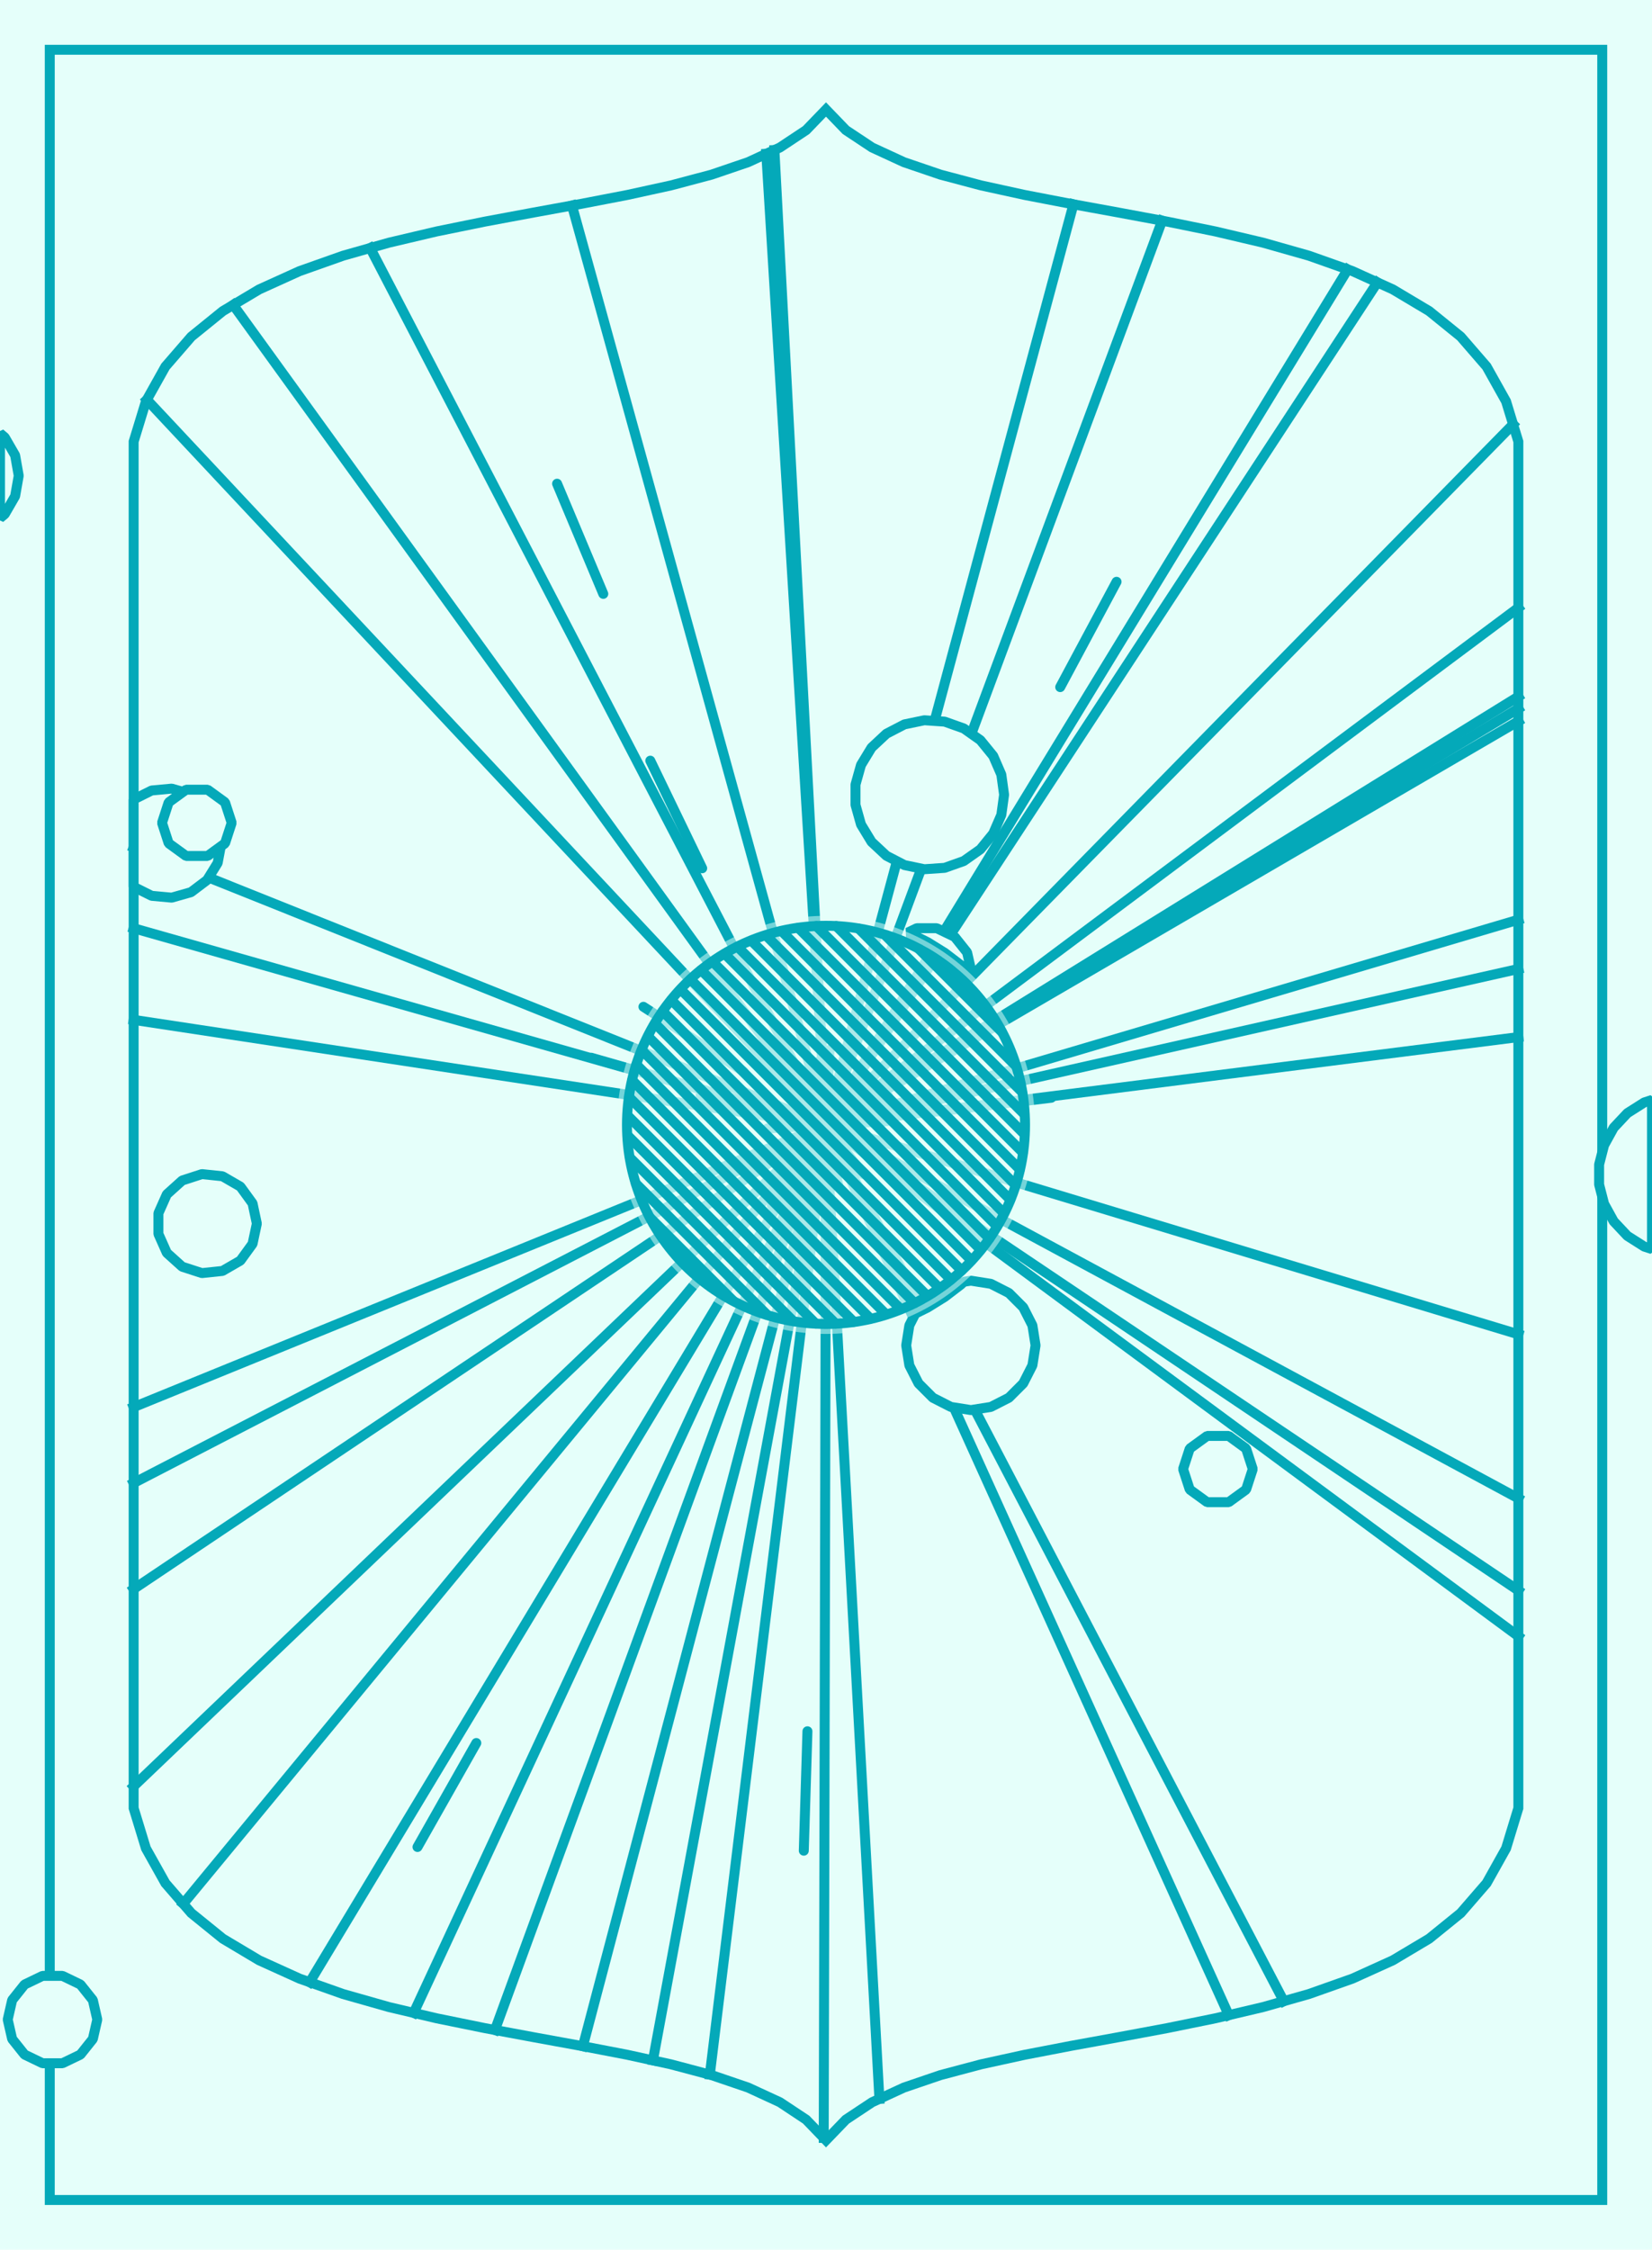 <?xml version="1.0"?>
<!DOCTYPE svg PUBLIC '-//W3C//DTD SVG 1.0//EN'
          'http://www.w3.org/TR/2001/REC-SVG-20010904/DTD/svg10.dtd'>
<svg xmlns:xlink="http://www.w3.org/1999/xlink" style="fill-opacity:1; color-rendering:auto; color-interpolation:auto; text-rendering:auto; stroke:black; stroke-linecap:square; stroke-miterlimit:10; shape-rendering:auto; stroke-opacity:1; fill:black; stroke-dasharray:none; font-weight:normal; stroke-width:1; font-family:'Dialog'; font-style:normal; stroke-linejoin:miter; font-size:12px; stroke-dashoffset:0; image-rendering:auto;" width="166" height="226" xmlns="http://www.w3.org/2000/svg"
><!--Generated by the Batik Graphics2D SVG Generator--><defs id="genericDefs"
  /><g
  ><g style="stroke-linecap:round; fill:rgb(229,255,250); stroke:rgb(229,255,250);"
    ><rect x="0" width="166" height="226" y="0" style="stroke:none;"
    /></g
    ><g style="stroke-linecap:round; fill:rgb(229,255,250); stroke:rgb(229,255,250);"
    ><path style="stroke:none;" d="M83 11 L81.003 13.071 L78.367 14.818 L75.171 16.292 L71.496 17.544 L67.422 18.625 L63.029 19.586 L58.398 20.478 L53.608 21.352 L48.74 22.259 L43.875 23.25 L39.092 24.376 L34.472 25.688 L30.095 27.237 L26.041 29.074 L22.391 31.25 L19.224 33.816 L16.621 36.823 L14.663 40.322 L13.429 44.364 L13.429 181.636 L14.663 185.678 L16.621 189.177 L19.224 192.184 L22.391 194.75 L26.041 196.926 L30.095 198.763 L34.472 200.312 L39.092 201.624 L43.875 202.75 L48.74 203.741 L53.608 204.648 L58.398 205.522 L63.029 206.414 L67.422 207.375 L71.496 208.456 L75.171 209.708 L78.367 211.182 L81.003 212.929 L83 215 L84.997 212.929 L87.633 211.182 L90.829 209.708 L94.504 208.456 L98.578 207.375 L102.971 206.414 L107.602 205.522 L112.392 204.648 L117.26 203.741 L122.125 202.75 L126.908 201.624 L131.528 200.312 L135.905 198.763 L139.959 196.926 L143.609 194.75 L146.776 192.184 L149.379 189.177 L151.337 185.678 L152.571 181.636 L152.571 44.364 L151.337 40.322 L149.379 36.823 L146.776 33.816 L143.609 31.25 L139.959 29.074 L135.905 27.237 L131.528 25.688 L126.908 24.376 L122.125 23.25 L117.26 22.259 L112.392 21.352 L107.602 20.478 L102.971 19.586 L98.578 18.625 L94.504 17.544 L90.829 16.292 L87.633 14.818 L84.997 13.071 Z"
      /><path d="M83 11 L81.003 13.071 L78.367 14.818 L75.171 16.292 L71.496 17.544 L67.422 18.625 L63.029 19.586 L58.398 20.478 L53.608 21.352 L48.74 22.259 L43.875 23.25 L39.092 24.376 L34.472 25.688 L30.095 27.237 L26.041 29.074 L22.391 31.25 L19.224 33.816 L16.621 36.823 L14.663 40.322 L13.429 44.364 L13.429 181.636 L14.663 185.678 L16.621 189.177 L19.224 192.184 L22.391 194.75 L26.041 196.926 L30.095 198.763 L34.472 200.312 L39.092 201.624 L43.875 202.75 L48.74 203.741 L53.608 204.648 L58.398 205.522 L63.029 206.414 L67.422 207.375 L71.496 208.456 L75.171 209.708 L78.367 211.182 L81.003 212.929 L83 215 L84.997 212.929 L87.633 211.182 L90.829 209.708 L94.504 208.456 L98.578 207.375 L102.971 206.414 L107.602 205.522 L112.392 204.648 L117.26 203.741 L122.125 202.75 L126.908 201.624 L131.528 200.312 L135.905 198.763 L139.959 196.926 L143.609 194.75 L146.776 192.184 L149.379 189.177 L151.337 185.678 L152.571 181.636 L152.571 44.364 L151.337 40.322 L149.379 36.823 L146.776 33.816 L143.609 31.25 L139.959 29.074 L135.905 27.237 L131.528 25.688 L126.908 24.376 L122.125 23.25 L117.26 22.259 L112.392 21.352 L107.602 20.478 L102.971 19.586 L98.578 18.625 L94.504 17.544 L90.829 16.292 L87.633 14.818 L84.997 13.071 Z" style="fill:none; stroke:rgb(4,169,185);"
      /><rect x="5" y="5" width="156" style="fill:none; stroke:rgb(4,169,185);" height="216"
    /></g
    ><g style="fill:rgb(4,169,185); stroke-linecap:butt; stroke-linejoin:bevel; stroke:rgb(4,169,185);"
    ><path style="fill:none;" d="M83 113 L41.569 202.207"
      /><path style="fill:none;" d="M83 113 L152.571 97.339"
      /><path style="fill:none;" d="M83 113 L152.571 72.449"
      /><path style="fill:none;" d="M83 113 L13.429 141.354"
      /><path style="fill:none;" d="M83 113 L152.571 159.777"
      /><path style="fill:none;" d="M83 113 L77.817 15.072"
      /><path style="fill:none;" d="M83 113 L58.571 205.555"
      /><path style="fill:none;" d="M83 113 L138.404 28.369"
      /><path style="fill:none;" d="M83 113 L13.429 179.446"
      /><path style="fill:none;" d="M83 113 L107.865 20.526"
      /><path style="fill:none;" d="M83 113 L13.429 148.978"
      /><path style="fill:none;" d="M83 113 L13.429 159.629"
      /><path style="fill:none;" d="M83 113 L49.734 203.926"
      /><path style="fill:none;" d="M83 113 L152.571 150.521"
      /><path style="fill:none;" d="M83 113 L152.571 134.04"
      /><path style="fill:none;" d="M83 113 L135.424 27.067"
      /><path style="fill:none;" d="M83 113 L152.571 92.39"
      /><path style="fill:none;" d="M83 113 L65.608 206.978"
      /><path style="fill:none;" d="M83 113 L57.476 20.646"
      /><path style="fill:none;" d="M83 113 L152.571 71.182"
      /><path style="fill:none;" d="M83 113 L128.997 201.031"
      /><path style="fill:none;" d="M83 113 L152.571 104.183"
      /><path style="fill:none;" d="M83 113 L116.775 22.169"
      /><path style="fill:none;" d="M83 113 L152.571 61.051"
      /><path style="fill:none;" d="M83 113 L82.772 214.763"
      /><path style="fill:none;" d="M83 113 L13.429 85.133"
      /><path style="fill:none;" d="M83 113 L88.366 210.844"
      /><path style="fill:none;" d="M83 113 L152.571 164.374"
      /><path style="fill:none;" d="M83 113 L13.429 93.248"
      /><path style="fill:none;" d="M83 113 L23.431 30.63"
      /><path style="fill:none;" d="M83 113 L31.119 199.125"
      /><path style="fill:none;" d="M83 113 L37.199 24.914"
      /><path style="fill:none;" d="M83 113 L18.411 191.245"
      /><path style="fill:none;" d="M83 113 L14.758 40.153"
      /><path style="fill:none;" d="M83 113 L152.041 42.629"
      /><path style="fill:none;" d="M83 113 L13.429 102.451"
      /><path style="fill:none;" d="M83 113 L152.571 69.974"
      /><path style="fill:none;" d="M83 113 L71.327 208.411"
      /><path style="fill:none;" d="M83 113 L76.998 15.449"
      /><path style="fill:none;" d="M83 113 L123.47 202.433"
      /><line x1="83.352" x2="82.792" y1="105.467" style="stroke-linecap:round; fill:none; stroke-linejoin:miter;" y2="117.454"
      /><line x1="89.227" x2="78.344" y1="110.107" style="stroke-linecap:round; fill:none; stroke-linejoin:miter;" y2="115.163"
      /><line x1="86.694" x2="79.506" y1="117.938" style="stroke-linecap:round; fill:none; stroke-linejoin:miter;" y2="108.329"
      /><line x1="41.952" x2="47.862" y1="185.541" style="stroke-linecap:round; fill:none; stroke-linejoin:miter;" y2="175.097"
      /><line x1="55.978" x2="60.621" y1="48.591" style="stroke-linecap:round; fill:none; stroke-linejoin:miter;" y2="59.657"
      /><line x1="105.642" x2="93.728" y1="110.275" style="stroke-linecap:round; fill:none; stroke-linejoin:miter;" y2="111.709"
      /><line x1="82.306" x2="83.603" y1="106.616" style="stroke-linecap:round; fill:none; stroke-linejoin:miter;" y2="118.546"
      /><line x1="65.344" x2="70.559" y1="76.414" style="stroke-linecap:round; fill:none; stroke-linejoin:miter;" y2="87.222"
      /><line x1="79.647" x2="85.95" y1="107.568" style="stroke-linecap:round; fill:none; stroke-linejoin:miter;" y2="117.779"
      /><line x1="80.768" x2="81.135" y1="185.912" style="stroke-linecap:round; fill:none; stroke-linejoin:miter;" y2="173.917"
      /><line x1="112.196" x2="106.534" y1="58.444" style="stroke-linecap:round; fill:none; stroke-linejoin:miter;" y2="69.025"
      /><line x1="89.095" x2="77.117" y1="112.628" style="stroke-linecap:round; fill:none; stroke-linejoin:miter;" y2="113.359"
      /><line x1="86.951" x2="79.356" y1="108.168" style="stroke-linecap:round; fill:none; stroke-linejoin:miter;" y2="117.457"
      /><line x1="59.414" x2="70.951" y1="106.255" style="stroke-linecap:round; fill:none; stroke-linejoin:miter;" y2="109.555"
      /><line x1="181.903" x2="170.465" y1="81.618" style="stroke-linecap:round; fill:none; stroke-linejoin:miter;" y2="85.247"
      /><line x1="84.252" x2="81.869" y1="119.178" style="stroke-linecap:round; fill:none; stroke-linejoin:miter;" y2="107.417"
      /><line x1="80.804" x2="84.617" y1="119.553" style="stroke-linecap:round; fill:none; stroke-linejoin:miter;" y2="108.175"
      /><line x1="70.404" x2="82.085" y1="110.036" style="stroke-linecap:round; fill:none; stroke-linejoin:miter;" y2="112.785"
      /><line x1="64.655" x2="74.732" y1="101.138" style="stroke-linecap:round; fill:none; stroke-linejoin:miter;" y2="107.654"
      /><line x1="77.555" x2="84.251" y1="121.098" style="stroke-linecap:round; fill:none; stroke-linejoin:miter;" y2="111.14"
      /><path d="M97.624 97.631 L97.178 95.678 L95.93 94.112 L94.125 93.244 L92.123 93.244 L91.213 93.682 L91.387 93.747 L93.206 94.647 L94.929 95.717 L96.542 96.949 L97.563 97.899 Z" style="fill:rgb(229,255,250); stroke:none;"
      /><path style="fill:none;" d="M97.624 97.631 L97.178 95.678 L95.93 94.112 L94.125 93.244 L92.123 93.244 L91.213 93.682 L91.387 93.747 L93.206 94.647 L94.929 95.717 L96.542 96.949 L97.563 97.899 Z"
      /><path d="M0 52.048 L0.477 51.647 L1.519 49.843 L1.881 47.79 L1.519 45.738 L0.477 43.934 L0 43.533 Z" style="fill:rgb(229,255,250); stroke:none;"
      /><path style="fill:none;" d="M0 52.048 L0.477 51.647 L1.519 49.843 L1.881 47.79 L1.519 45.738 L0.477 43.934 L0 43.533 Z"
      /><path d="M25.377 120.885 L24.155 119.203 L22.354 118.163 L20.287 117.946 L18.309 118.588 L16.764 119.979 L15.919 121.879 L15.919 123.958 L16.764 125.857 L18.309 127.249 L20.287 127.891 L22.354 127.674 L24.155 126.634 L25.377 124.952 L25.809 122.918 Z" style="fill:rgb(229,255,250); stroke:none;"
      /><path style="fill:none;" d="M25.377 120.885 L24.155 119.203 L22.354 118.163 L20.287 117.946 L18.309 118.588 L16.764 119.979 L15.919 121.879 L15.919 123.958 L16.764 125.857 L18.309 127.249 L20.287 127.891 L22.354 127.674 L24.155 126.634 L25.377 124.952 L25.809 122.918 Z"
      /><path d="M13.429 89.087 L13.43 89.088 L15.239 89.989 L17.252 90.175 L19.196 89.622 L20.809 88.404 L21.873 86.686 L22.245 84.699 L21.873 82.712 L20.809 80.993 L19.196 79.775 L17.252 79.222 L15.239 79.409 L13.43 80.31 L13.429 80.311 Z" style="fill:rgb(229,255,250); stroke:none;"
      /><path style="fill:none;" d="M13.429 89.087 L13.43 89.088 L15.239 89.989 L17.252 90.175 L19.196 89.622 L20.809 88.404 L21.873 86.686 L22.245 84.699 L21.873 82.712 L20.809 80.993 L19.196 79.775 L17.252 79.222 L15.239 79.409 L13.43 80.31 L13.429 80.311 Z"
      /><path d="M100.617 77.813 L99.803 75.939 L98.514 74.355 L96.845 73.177 L94.921 72.493 L92.883 72.354 L90.883 72.769 L89.07 73.709 L87.577 75.103 L86.516 76.848 L85.965 78.815 L85.965 80.858 L86.516 82.824 L87.577 84.57 L89.07 85.964 L90.883 86.903 L92.883 87.319 L94.921 87.18 L96.845 86.496 L98.514 85.318 L99.803 83.733 L100.617 81.86 L100.895 79.836 Z" style="fill:rgb(229,255,250); stroke:none;"
      /><path style="fill:none;" d="M100.617 77.813 L99.803 75.939 L98.514 74.355 L96.845 73.177 L94.921 72.493 L92.883 72.354 L90.883 72.769 L89.07 73.709 L87.577 75.103 L86.516 76.848 L85.965 78.815 L85.965 80.858 L86.516 82.824 L87.577 84.57 L89.07 85.964 L90.883 86.903 L92.883 87.319 L94.921 87.18 L96.845 86.496 L98.514 85.318 L99.803 83.733 L100.617 81.86 L100.895 79.836 Z"
      /><path d="M166 110.494 L165.217 110.749 L163.523 111.823 L162.151 113.285 L161.185 115.042 L160.686 116.984 L160.686 118.99 L161.185 120.932 L162.151 122.689 L163.523 124.151 L165.217 125.226 L166 125.48 Z" style="fill:rgb(229,255,250); stroke:none;"
      /><path style="fill:none;" d="M166 110.494 L165.217 110.749 L163.523 111.823 L162.151 113.285 L161.185 115.042 L160.686 116.984 L160.686 118.99 L161.185 120.932 L162.151 122.689 L163.523 124.151 L165.217 125.226 L166 125.48 Z"
      /><path d="M9.33 200.924 L8.081 199.358 L6.277 198.489 L4.274 198.489 L2.47 199.358 L1.221 200.924 L0.775 202.876 L1.221 204.829 L2.47 206.395 L4.274 207.264 L6.277 207.264 L8.081 206.395 L9.33 204.829 L9.775 202.876 Z" style="fill:rgb(229,255,250); stroke:none;"
      /><path style="fill:none;" d="M9.33 200.924 L8.081 199.358 L6.277 198.489 L4.274 198.489 L2.47 199.358 L1.221 200.924 L0.775 202.876 L1.221 204.829 L2.47 206.395 L4.274 207.264 L6.277 207.264 L8.081 206.395 L9.33 204.829 L9.775 202.876 Z"
      /><path d="M22.612 80.601 L20.862 79.329 L18.699 79.329 L16.949 80.601 L16.281 82.658 L16.949 84.715 L18.699 85.987 L20.862 85.987 L22.612 84.715 L23.281 82.658 Z" style="fill:rgb(229,255,250); stroke:none;"
      /><path style="fill:none;" d="M22.612 80.601 L20.862 79.329 L18.699 79.329 L16.949 80.601 L16.281 82.658 L16.949 84.715 L18.699 85.987 L20.862 85.987 L22.612 84.715 L23.281 82.658 Z"
      /><path d="M125.213 145.519 L123.463 144.248 L121.3 144.248 L119.55 145.519 L118.882 147.577 L119.55 149.634 L121.3 150.905 L123.463 150.905 L125.213 149.634 L125.882 147.577 Z" style="fill:rgb(229,255,250); stroke:none;"
      /><path style="fill:none;" d="M125.213 145.519 L123.463 144.248 L121.3 144.248 L119.55 145.519 L118.882 147.577 L119.55 149.634 L121.3 150.905 L123.463 150.905 L125.213 149.634 L125.882 147.577 Z"
      /><path d="M91.376 133.142 L91.058 135.151 L91.376 137.159 L92.3 138.971 L93.738 140.409 L95.55 141.333 L97.558 141.651 L99.567 141.333 L101.379 140.409 L102.817 138.971 L103.74 137.159 L104.058 135.151 L103.74 133.142 L102.817 131.33 L101.379 129.892 L99.567 128.969 L97.558 128.651 L96.851 128.763 L96.542 129.051 L94.929 130.283 L93.206 131.353 L91.979 131.96 Z" style="fill:rgb(229,255,250); stroke:none;"
      /><path style="fill:none;" d="M91.376 133.142 L91.058 135.151 L91.376 137.159 L92.3 138.971 L93.738 140.409 L95.55 141.333 L97.558 141.651 L99.567 141.333 L101.379 140.409 L102.817 138.971 L103.74 137.159 L104.058 135.151 L103.74 133.142 L102.817 131.33 L101.379 129.892 L99.567 128.969 L97.558 128.651 L96.851 128.763 L96.542 129.051 L94.929 130.283 L93.206 131.353 L91.979 131.96 Z"
    /></g
    ><g style="fill:rgb(229,255,250); fill-opacity:0.498; stroke-opacity:0.498; stroke-linecap:round; stroke:rgb(229,255,250);"
    ><circle r="21" style="stroke:none;" cx="83" cy="113"
      /><circle r="20" style="stroke:none;" cx="83" cy="113"
    /></g
    ><g style="stroke-linecap:round; fill:rgb(4,169,185); stroke:rgb(4,169,185);"
    ><circle r="20" style="fill:none;" cx="83" cy="113"
      /><path d="M65.327 122.327 L73.662 130.662" style="fill:none; stroke-linecap:butt; stroke-linejoin:bevel;"
      /><path d="M63.893 118.893 L77.076 132.076" style="fill:none; stroke-linecap:butt; stroke-linejoin:bevel;"
      /><path d="M63.298 116.298 L79.717 132.717" style="fill:none; stroke-linecap:butt; stroke-linejoin:bevel;"
      /><path d="M63.053 114.053 L81.973 132.973" style="fill:none; stroke-linecap:butt; stroke-linejoin:bevel;"
      /><path d="M63.048 112.048 L83.974 132.974" style="fill:none; stroke-linecap:butt; stroke-linejoin:bevel;"
      /><path d="M63.219 110.219 L85.793 132.793" style="fill:none; stroke-linecap:butt; stroke-linejoin:bevel;"
      /><path d="M63.526 108.525 L87.473 132.473" style="fill:none; stroke-linecap:butt; stroke-linejoin:bevel;"
      /><path d="M63.943 106.943 L89.04 132.04" style="fill:none; stroke-linecap:butt; stroke-linejoin:bevel;"
      /><path d="M64.484 105.484 L90.512 131.512" style="fill:none; stroke-linecap:butt; stroke-linejoin:bevel;"
      /><path d="M65.112 104.112 L91.903 130.903" style="fill:none; stroke-linecap:butt; stroke-linejoin:bevel;"
      /><path d="M65.813 102.813 L93.189 130.189" style="fill:none; stroke-linecap:butt; stroke-linejoin:bevel;"
      /><path d="M66.581 101.581 L94.401 129.401" style="fill:none; stroke-linecap:butt; stroke-linejoin:bevel;"
      /><path d="M67.453 100.453 L95.551 128.551" style="fill:none; stroke-linecap:butt; stroke-linejoin:bevel;"
      /><path d="M68.384 99.384 L96.627 127.627" style="fill:none; stroke-linecap:butt; stroke-linejoin:bevel;"
      /><path d="M69.373 98.373 L97.616 126.616" style="fill:none; stroke-linecap:butt; stroke-linejoin:bevel;"
      /><path d="M70.449 97.449 L98.547 125.547" style="fill:none; stroke-linecap:butt; stroke-linejoin:bevel;"
      /><path d="M71.599 96.599 L99.419 124.419" style="fill:none; stroke-linecap:butt; stroke-linejoin:bevel;"
      /><path d="M72.811 95.811 L100.187 123.187" style="fill:none; stroke-linecap:butt; stroke-linejoin:bevel;"
      /><path d="M74.097 95.097 L100.888 121.888" style="fill:none; stroke-linecap:butt; stroke-linejoin:bevel;"
      /><path d="M75.488 94.488 L101.516 120.516" style="fill:none; stroke-linecap:butt; stroke-linejoin:bevel;"
      /><path d="M76.96 93.96 L102.057 119.057" style="fill:none; stroke-linecap:butt; stroke-linejoin:bevel;"
      /><path d="M78.527 93.527 L102.475 117.475" style="fill:none; stroke-linecap:butt; stroke-linejoin:bevel;"
      /><path d="M80.207 93.207 L102.781 115.781" style="fill:none; stroke-linecap:butt; stroke-linejoin:bevel;"
      /><path d="M82.026 93.026 L102.952 113.952" style="fill:none; stroke-linecap:butt; stroke-linejoin:bevel;"
      /><path d="M84.027 93.027 L102.947 111.947" style="fill:none; stroke-linecap:butt; stroke-linejoin:bevel;"
      /><path d="M86.283 93.283 L102.702 109.702" style="fill:none; stroke-linecap:butt; stroke-linejoin:bevel;"
      /><path d="M88.924 93.924 L102.107 107.107" style="fill:none; stroke-linecap:butt; stroke-linejoin:bevel;"
      /><path d="M92.338 95.338 L100.673 103.673" style="fill:none; stroke-linecap:butt; stroke-linejoin:bevel;"
    /></g
  ></g
></svg
>
